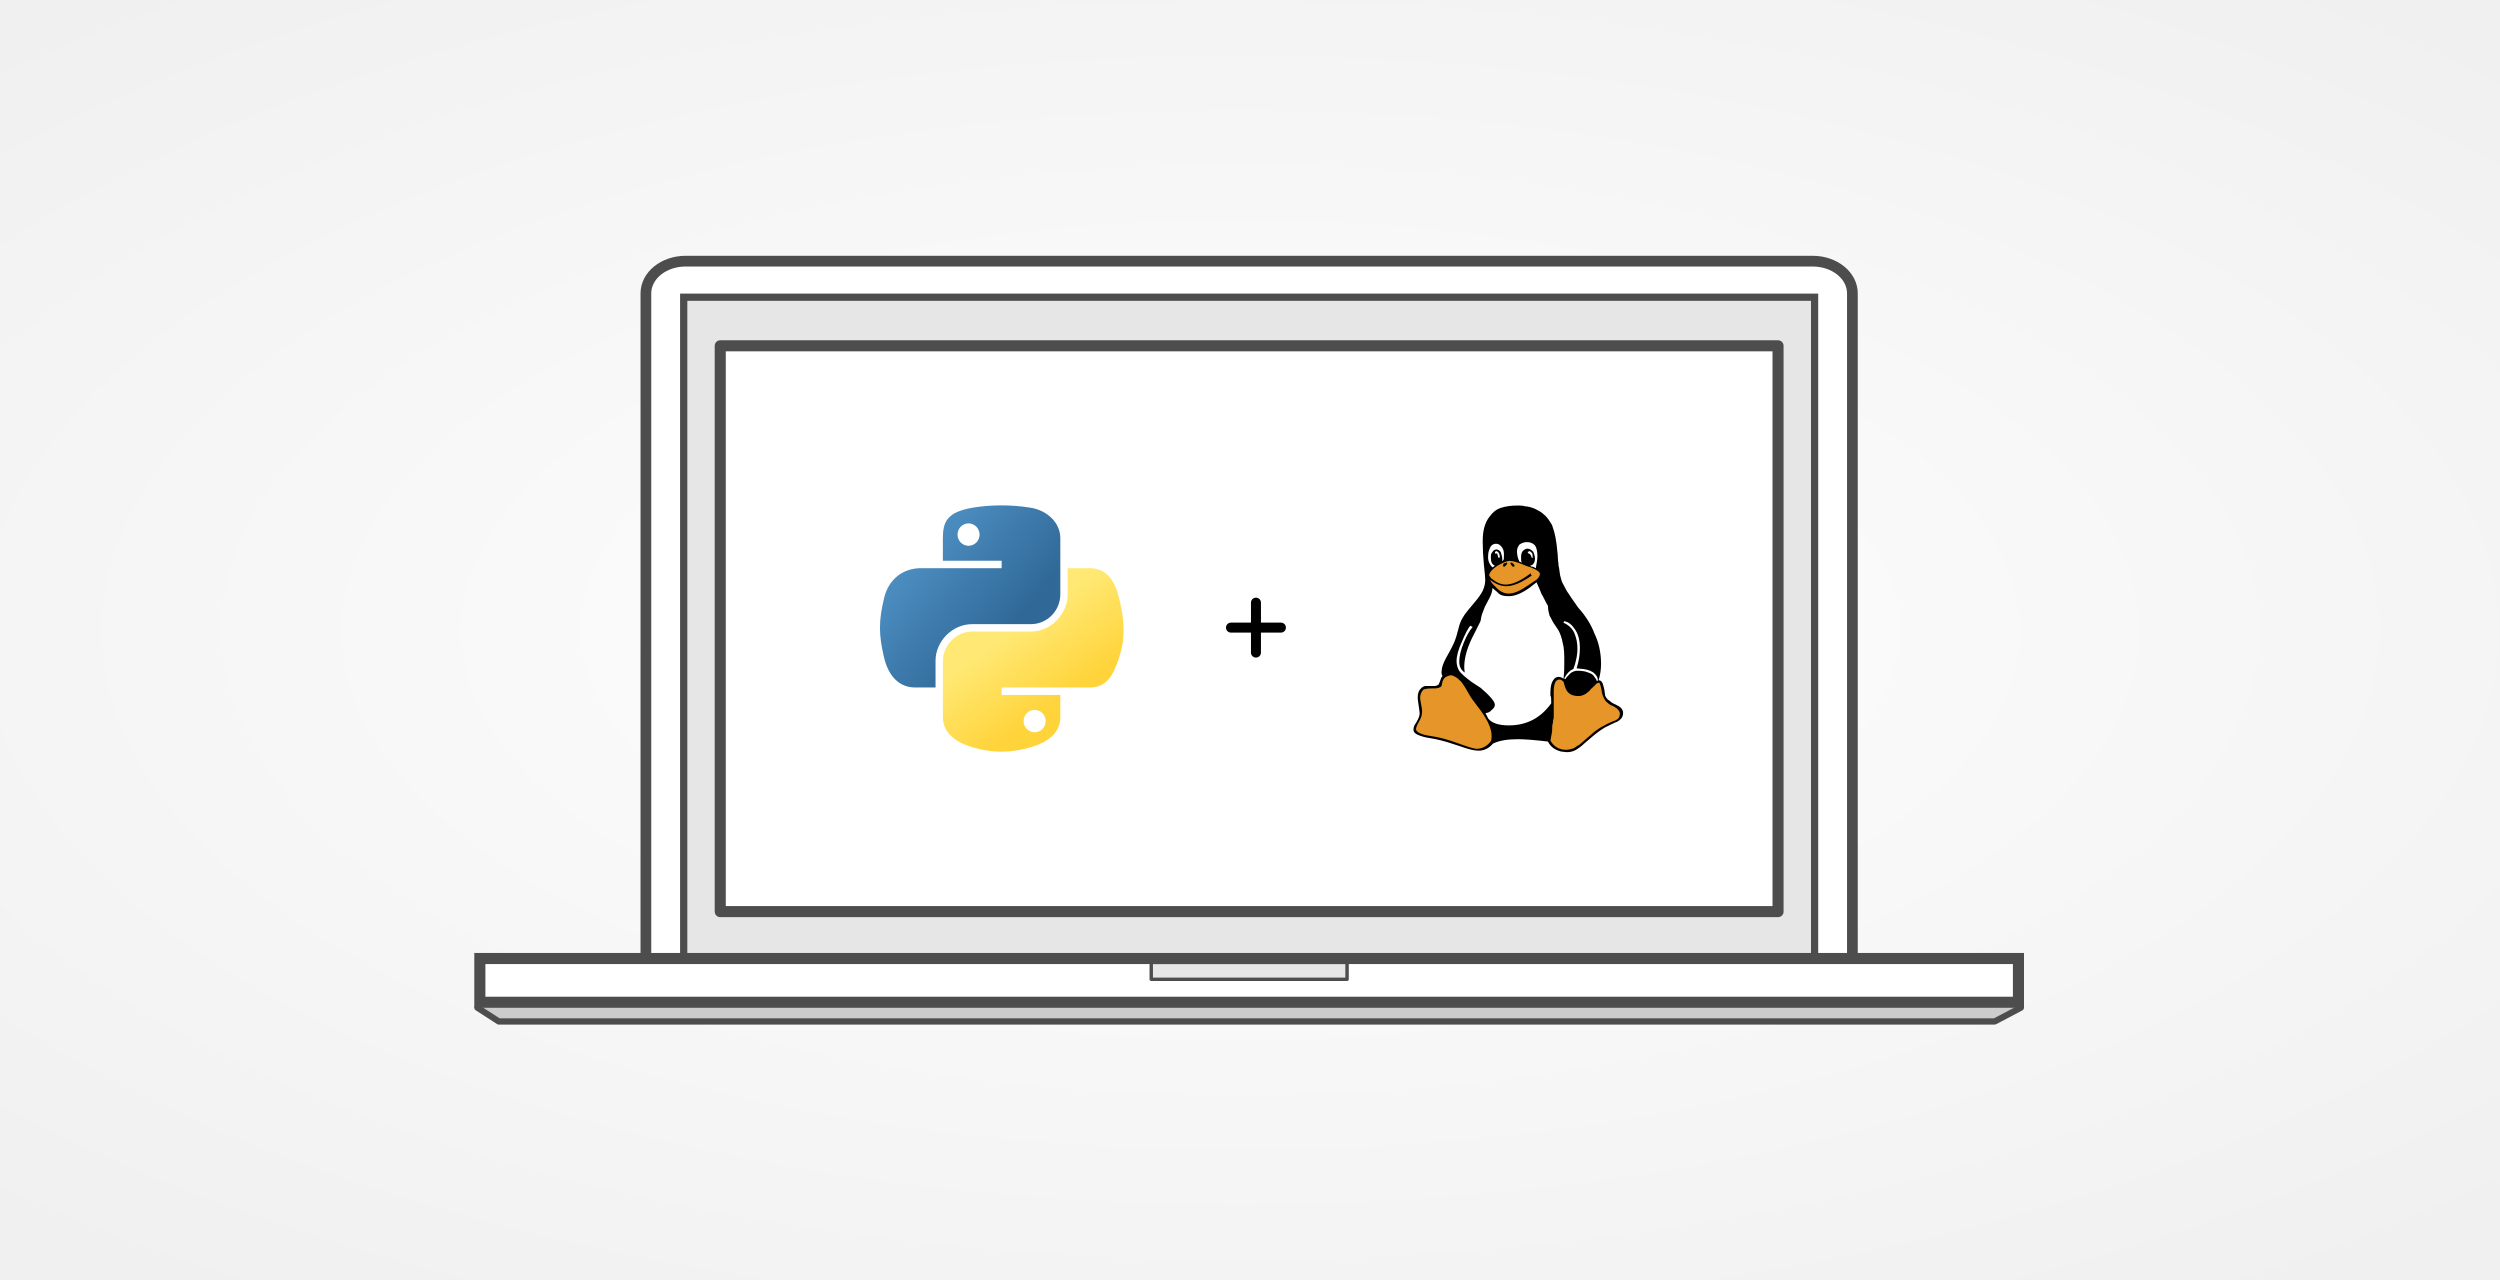 <?xml version="1.0" encoding="UTF-8" standalone="no"?>
<svg
   xmlns:dc="http://purl.org/dc/elements/1.1/"
   xmlns:cc="http://creativecommons.org/ns#"
   xmlns:rdf="http://www.w3.org/1999/02/22-rdf-syntax-ns#"
   xmlns:svg="http://www.w3.org/2000/svg"
   xmlns="http://www.w3.org/2000/svg"
   xmlns:xlink="http://www.w3.org/1999/xlink"
   xmlns:sodipodi="http://sodipodi.sourceforge.net/DTD/sodipodi-0.dtd"
   xmlns:inkscape="http://www.inkscape.org/namespaces/inkscape"
   width="650.875mm"
   height="333.375mm"
   viewBox="0 0 650.875 333.375"
   version="1.1"
   id="svg3721"
   inkscape:version="1.0.1 (0767f8302a, 2020-10-17)"
   sodipodi:docname="social-media.svg">
  <rect x="0" y="0" width="650.875" height="333.375" fill="#333333" stroke="none"/>
  <defs
     id="defs3715">
    <linearGradient
       inkscape:collect="always"
       id="linearGradient11098">
      <stop
         style="stop-color:#ffffff;stop-opacity:1"
         offset="0"
         id="stop11094" />
      <stop
         style="stop-color:#f0f0f0;stop-opacity:1"
         offset="1"
         id="stop11096" />
    </linearGradient>
    <linearGradient
       id="linearGradient4689">
      <stop
         style="stop-color:#5a9fd4;stop-opacity:1;"
         offset="0"
         id="stop4691" />
      <stop
         style="stop-color:#306998;stop-opacity:1;"
         offset="1"
         id="stop4693" />
    </linearGradient>
    <linearGradient
       id="linearGradient4671">
      <stop
         style="stop-color:#ffd43b;stop-opacity:1;"
         offset="0"
         id="stop4673" />
      <stop
         style="stop-color:#ffe873;stop-opacity:1"
         offset="1"
         id="stop4675" />
    </linearGradient>
    <radialGradient
       inkscape:collect="always"
       xlink:href="#linearGradient11098"
       id="radialGradient11100"
       cx="117.927"
       cy="109.519"
       fx="117.927"
       fy="109.519"
       r="98.778"
       gradientTransform="matrix(0,-2.163,4.738,0,-26.519,184.389)"
       gradientUnits="userSpaceOnUse" />
    <linearGradient
       inkscape:collect="always"
       xlink:href="#linearGradient4689"
       id="linearGradient4784"
       gradientUnits="userSpaceOnUse"
       gradientTransform="matrix(0.563,0,0,0.568,-1354.473,-21.874)"
       x1="26.649"
       y1="20.604"
       x2="135.665"
       y2="114.398" />
    <linearGradient
       inkscape:collect="always"
       xlink:href="#linearGradient4671"
       id="linearGradient4786"
       gradientUnits="userSpaceOnUse"
       gradientTransform="matrix(0.563,0,0,0.568,-1354.473,-21.874)"
       x1="150.961"
       y1="192.352"
       x2="112.031"
       y2="137.273" />
  </defs>
  <sodipodi:namedview
     id="base"
     pagecolor="#ffffff"
     bordercolor="#666666"
     borderopacity="1.0"
     inkscape:pageopacity="0.0"
     inkscape:pageshadow="2"
     inkscape:zoom="0.175"
     inkscape:cx="783.61527"
     inkscape:cy="97.270093"
     inkscape:document-units="mm"
     inkscape:current-layer="layer1"
     inkscape:document-rotation="0"
     showgrid="false"
     fit-margin-top="0"
     fit-margin-left="0"
     fit-margin-right="0"
     fit-margin-bottom="0"
     inkscape:window-width="1457"
     inkscape:window-height="993"
     inkscape:window-x="551"
     inkscape:window-y="0"
     inkscape:window-maximized="0" />
  <g
     inkscape:label="Layer 1"
     inkscape:groupmode="layer"
     id="layer1"
     transform="translate(-169.479,234.723)">
    <rect
       style="fill:url(#radialGradient11100);fill-opacity:1;stroke:none;stroke-width:9.449;stroke-miterlimit:4;stroke-dasharray:none;stroke-opacity:0"
       id="rect4464"
       width="650.875"
       height="333.375"
       x="169.479"
       y="-234.723"
       ry="0"
       inkscape:export-xdpi="96"
       inkscape:export-ydpi="96" />
    <g
       id="g10073"
       transform="matrix(0.027,0,0,0.027,209.65,-171.851)" />
    <g
       id="g10075"
       transform="matrix(0.027,0,0,0.027,209.65,-171.851)" />
    <g
       id="g10077"
       transform="matrix(0.027,0,0,0.027,209.65,-171.851)" />
    <g
       id="g10079"
       transform="matrix(0.027,0,0,0.027,209.65,-171.851)" />
    <g
       id="g10081"
       transform="matrix(0.027,0,0,0.027,209.65,-171.851)" />
    <g
       id="g10083"
       transform="matrix(0.027,0,0,0.027,209.65,-171.851)" />
    <g
       id="g10085"
       transform="matrix(0.027,0,0,0.027,209.65,-171.851)" />
    <g
       id="g10087"
       transform="matrix(0.027,0,0,0.027,209.65,-171.851)" />
    <g
       id="g10089"
       transform="matrix(0.027,0,0,0.027,209.65,-171.851)" />
    <g
       id="g10091"
       transform="matrix(0.027,0,0,0.027,209.65,-171.851)" />
    <g
       id="g10093"
       transform="matrix(0.027,0,0,0.027,209.65,-171.851)" />
    <g
       id="g10095"
       transform="matrix(0.027,0,0,0.027,209.65,-171.851)" />
    <g
       id="g10097"
       transform="matrix(0.027,0,0,0.027,209.65,-171.851)" />
    <g
       id="g10099"
       transform="matrix(0.027,0,0,0.027,209.65,-171.851)" />
    <g
       id="g10101"
       transform="matrix(0.027,0,0,0.027,209.65,-171.851)" />
    <g
       id="g4807"
       transform="matrix(2.428,0,0,2.428,-1491.264,-203.874)"
       inkscape:export-xdpi="96"
       inkscape:export-ydpi="96">
      <path
         inkscape:export-ydpi="128.25133"
         inkscape:export-xdpi="128.25133"
         sodipodi:nodetypes="ccccc"
         inkscape:connector-curvature="0"
         id="path1968-7"
         d="m 735.45,95.328 h 164.98 l -2.904,1.677 H 737.652 Z"
         style="fill:#ffffff;fill-opacity:1;stroke:none;stroke-width:1.185;stroke-miterlimit:4;stroke-dasharray:none;stroke-opacity:1" />
      <path
         inkscape:export-ydpi="128.25133"
         inkscape:export-xdpi="128.25133"
         inkscape:connector-curvature="0"
         id="path1970-0"
         d="m 757.519,15.297 c -2.363,0 -4.265,1.542 -4.265,3.458 v 38.26 h -4.7e-4 v 33.336 h 129.372 v -33.336 0 -38.26 c 0,-1.916 -1.902,-3.458 -4.265,-3.458 H 757.522 Z"
         style="fill:#ffffff;fill-opacity:1;stroke:#4d4d4d;stroke-width:1.15;stroke-linecap:round;stroke-linejoin:round;stroke-miterlimit:4;stroke-dasharray:none;stroke-dashoffset:10.8;stroke-opacity:1" />
      <rect
         inkscape:export-ydpi="128.25133"
         inkscape:export-xdpi="128.25133"
         style="fill:#e6e6e6;fill-opacity:1;stroke:#4d4d4d;stroke-width:0.776;stroke-miterlimit:4;stroke-dasharray:none;stroke-opacity:1"
         id="rect1972-9"
         width="121.263"
         height="71.093"
         x="757.309"
         y="19.164" />
      <path
         sodipodi:nodetypes="cccc"
         inkscape:export-ydpi="128.25133"
         inkscape:export-xdpi="128.25133"
         style="fill:#cccccc;fill-rule:evenodd;stroke:#4d4d4d;stroke-width:0.669;stroke-linecap:round;stroke-linejoin:round;stroke-miterlimit:4;stroke-dasharray:none;stroke-opacity:1"
         d="m 900.689,95.343 -2.807,1.482 h -160.402 l -2.288,-1.477"
         id="path1974-3"
         inkscape:connector-curvature="0" />
      <rect
         inkscape:export-ydpi="128.25133"
         inkscape:export-xdpi="128.25133"
         y="90.074"
         x="735.45"
         height="4.692"
         width="164.98"
         id="rect1976-6"
         style="fill:#ffffff;fill-opacity:1;stroke:#4d4d4d;stroke-width:1.19;stroke-miterlimit:4;stroke-dasharray:none;stroke-opacity:1" />
      <rect
         rx="0"
         ry="0"
         y="90.493"
         x="807.442"
         height="1.809"
         width="20.997"
         id="rect1978-0"
         style="fill:#e6e6e6;fill-opacity:1;stroke:#4d4d4d;stroke-width:0.367;stroke-linecap:round;stroke-linejoin:round;stroke-miterlimit:4;stroke-dasharray:none;stroke-dashoffset:10.8;stroke-opacity:1" />
      <rect
         ry="0"
         rx="0"
         y="24.375"
         x="761.227"
         height="60.67"
         width="113.426"
         id="rect1980-6"
         style="fill:#ffffff;fill-opacity:1;stroke:#4d4d4d;stroke-width:1.187;stroke-linecap:round;stroke-linejoin:round;stroke-miterlimit:4;stroke-dasharray:none;stroke-dashoffset:0;stroke-opacity:1" />
      <g
         id="g1367"
         transform="translate(743.162,140.424)">
        <g
           transform="matrix(0.235,0,0,0.235,349.97,-96.549)"
           id="g4300-2">
          <path
             inkscape:connector-curvature="0"
             style="fill:url(#linearGradient4784);fill-opacity:1"
             d="m -1284.563,-10.171 c -4.584,0.021 -8.961,0.412 -12.812,1.094 -11.346,2.005 -13.406,6.2 -13.406,13.938 v 10.219 h 26.812 v 3.406 h -26.812 -10.062 c -7.793,0 -14.616,4.684 -16.75,13.594 -2.462,10.213 -2.571,16.586 0,27.25 1.906,7.938 6.457,13.594 14.25,13.594 h 9.219 v -12.25 c 0,-8.85 7.657,-16.656 16.75,-16.656 h 26.781 c 7.455,0 13.406,-6.138 13.406,-13.625 V 4.861 c 0,-7.266 -6.13,-12.725 -13.406,-13.938 -4.606,-0.767 -9.385,-1.115 -13.969,-1.094 z m -14.5,8.219 c 2.769,0 5.031,2.299 5.031,5.125 0,2.816 -2.262,5.094 -5.031,5.094 -2.78,-10e-7 -5.031,-2.277 -5.031,-5.094 0,-2.826 2.252,-5.125 5.031,-5.125 z"
             id="path1948-6" />
          <path
             inkscape:connector-curvature="0"
             style="fill:url(#linearGradient4786);fill-opacity:1"
             d="m -1253.844,18.486 v 11.906 c 0,9.231 -7.826,17 -16.75,17 h -26.781 c -7.336,0 -13.406,6.278 -13.406,13.625 V 86.548 c 0,7.266 6.319,11.54 13.406,13.625 8.487,2.496 16.626,2.947 26.781,0 6.75,-1.954 13.406,-5.888 13.406,-13.625 V 76.329 h -26.781 v -3.406 h 26.781 13.406 c 7.793,0 10.696,-5.435 13.406,-13.594 2.799,-8.399 2.68,-16.476 0,-27.25 -1.926,-7.757 -5.604,-13.594 -13.406,-13.594 z m -15.062,64.656 c 2.78,3e-6 5.031,2.277 5.031,5.094 0,2.826 -2.252,5.125 -5.031,5.125 -2.769,0 -5.031,-2.299 -5.031,-5.125 0,-2.816 2.262,-5.094 5.031,-5.094 z"
             id="path1950-1" />
        </g>
        <g
           id="g10071-8"
           transform="matrix(0.027,0,0,0.027,68.596,-92.695)">
          <g
             id="g10069-7">
            <path
               d="M 355.148,234.386 H 275.83 v -79.318 c 0,-10.946 -8.864,-19.83 -19.83,-19.83 -10.966,0 -19.83,8.884 -19.83,19.83 v 79.318 h -79.318 c -10.966,0 -19.83,8.884 -19.83,19.83 0,10.946 8.864,19.83 19.83,19.83 h 79.318 v 79.318 c 0,10.946 8.864,19.83 19.83,19.83 10.966,0 19.83,-8.884 19.83,-19.83 v -79.318 h 79.318 c 10.966,0 19.83,-8.884 19.83,-19.83 0,-10.946 -8.864,-19.83 -19.83,-19.83 z"
               id="path10067-9" />
          </g>
        </g>
        <g
           id="g1313"
           transform="matrix(0.331,0,0,0.331,21.689,-55.167)">
          <path
             style="fill:#e69629;fill-opacity:1;stroke:none;stroke-width:0.265px;stroke-linecap:butt;stroke-linejoin:miter;stroke-opacity:1"
             d="m 262.063,-75.829 -1.529,-0.443 -1.489,1.166 -0.337,7.717 -0.99,10.542 0.033,1.231 1.09,1.395 2.362,1.205 2.166,0.374 2.912,-0.806 8.337,-6.762 4.342,-2.017 1.595,-1.142 0.328,-2.915 -2.731,-1.488 -2.062,-1.474 -0.553,-0.977 -1.198,-4.56 -0.665,-0.507 -1.387,0.446 z"
             id="path1307" />
          <path
             style="fill:#e69629;fill-opacity:1;stroke:none;stroke-width:0.265px;stroke-linecap:butt;stroke-linejoin:miter;stroke-opacity:1"
             d="m 237.988,-110.602 2.226,-1.892 3.071,-1.814 2.741,-0.603 2.019,1.211 5.758,2.195 1.341,1.014 -0.313,1.005 -1.24,1.737 -5.794,3.625 -3.532,0.86 -1.74,-0.283 -2.211,-1.597 -2.515,-2.966 z"
             id="path1305" />
          <path
             style="fill:#e69629;fill-opacity:1;stroke:none;stroke-width:0.265px;stroke-linecap:butt;stroke-linejoin:miter;stroke-opacity:1"
             d="m 222.337,-74.223 0.858,-2.398 2.565,-1.006 2.658,0.942 7.945,11.575 3.553,6.312 -1.114,3.781 -2.813,1.943 -2.269,-0.006 -5.156,-1.434 -6.597,-2.243 -6.526,-1.167 -1.424,-1.554 0.297,-1.418 1.597,-3.365 0.02,-2.088 -0.402,-2.996 0.199,-2.362 0.985,-1.247 1.434,-0.378 2.17,-0.144 1.367,-0.162 z"
             id="path1303" />
          <path
             d="m 246.368,-112.666 c 0,0.265 -0.265,0.265 -0.265,0.265 h -0.265 c -0.265,0 -0.265,-0.265 -0.529,-0.529 0,0 -0.265,-0.265 -0.265,-0.529 0,-0.265 0,-0.265 0.265,-0.265 l 0.529,0.265 c 0.265,0.265 0.529,0.529 0.529,0.794 m -4.763,-2.646 c 0,-1.323 -0.529,-2.117 -1.323,-2.117 0,0 0,0.265 -0.265,0.265 v 0.529 h 0.794 c 0,0.529 0.265,0.794 0.265,1.323 h 0.529 m 9.26,-1.323 c 0.529,0 0.794,0.529 1.058,1.323 h 0.529 c -0.265,-0.265 -0.265,-0.529 -0.265,-0.794 0,-0.265 0,-0.529 -0.265,-0.794 -0.265,-0.265 -0.529,-0.529 -0.794,-0.529 0,0 -0.265,0.265 -0.529,0.265 0,0.265 0.265,0.265 0.265,0.529 m -7.938,4.233 c -0.265,0 -0.265,0 -0.265,-0.265 0,-0.265 0,-0.529 0.265,-0.794 0.529,0 0.794,-0.265 0.794,-0.265 0.265,0 0.265,0.265 0.265,0.265 0,0.265 -0.265,0.529 -0.794,1.058 h -0.265 m -2.91,-0.265 c -1.058,-0.529 -1.323,-1.323 -1.323,-2.646 0,-0.794 0,-1.323 0.529,-1.852 0.265,-0.529 0.794,-0.794 1.323,-0.794 0.529,0 0.794,0.265 1.323,0.794 0.265,0.794 0.529,1.587 0.529,2.381 v 0.265 0.265 h 0.265 v -0.265 c 0.265,0 0.265,-0.529 0.265,-1.587 0,-0.794 0,-1.587 -0.529,-2.381 -0.529,-0.794 -1.058,-1.323 -2.117,-1.323 -0.794,0 -1.587,0.529 -1.852,1.323 -0.529,1.058 -0.635,1.852 -0.635,3.175 0,1.058 0.37,2.117 1.429,3.175 0.265,-0.265 0.529,-0.265 0.794,-0.529 m 33.073,37.306 c 0.265,0 0.265,-0.106 0.265,-0.344 0,-0.582 -0.265,-1.27 -1.058,-2.037 -0.794,-0.794 -2.117,-1.296 -3.704,-1.508 -0.265,-0.026 -0.529,-0.026 -0.529,-0.026 -0.265,-0.053 -0.265,-0.053 -0.529,-0.053 -0.265,-0.026 -0.794,-0.079 -1.058,-0.132 0.794,-2.461 1.058,-4.63 1.058,-6.535 0,-2.646 -0.529,-4.498 -1.587,-6.085 -1.058,-1.587 -2.117,-2.381 -3.44,-2.646 -0.265,0.265 -0.265,0.265 -0.265,0.529 1.323,0.529 2.646,1.587 3.44,3.175 0.794,1.852 1.058,3.44 1.058,5.292 0,1.482 -0.265,3.678 -1.323,6.482 -1.058,0.423 -2.117,1.402 -2.91,2.937 0,0.238 0,0.37 0.265,0.37 0,0 0.265,-0.238 0.529,-0.688 0.529,-0.45 0.794,-0.9 1.323,-1.349 0.794,-0.45 1.323,-0.688 2.117,-0.688 1.323,0 2.646,0.185 3.44,0.556 1.058,0.344 1.587,0.714 1.852,1.138 0.265,0.397 0.529,0.767 0.794,1.111 0,0.344 0.265,0.503 0.265,0.503 m -24.342,-38.365 c -0.265,-0.265 -0.265,-0.794 -0.265,-1.323 0,-1.058 0,-1.587 0.529,-2.381 0.529,-0.529 1.058,-0.794 1.587,-0.794 0.794,0 1.323,0.529 1.852,1.058 0.265,0.794 0.529,1.323 0.529,2.117 0,1.323 -0.529,2.117 -1.587,2.381 0,0 0.265,0.265 0.529,0.265 0.529,0 0.794,0.265 1.323,0.529 0.265,-1.587 0.529,-2.646 0.529,-3.969 0,-1.587 -0.265,-2.646 -0.794,-3.44 -0.794,-0.794 -1.587,-1.058 -2.646,-1.058 -0.794,0 -1.587,0.265 -2.381,0.794 -0.529,0.794 -0.794,1.323 -0.794,2.117 0,1.323 0.265,2.381 0.794,3.44 0.265,0 0.529,0.265 0.794,0.265 m 3.175,4.233 c -3.44,2.381 -6.085,3.44 -8.202,3.44 -1.852,0 -3.704,-0.794 -5.292,-2.117 0.265,0.529 0.529,1.058 0.794,1.323 l 1.587,1.587 c 1.058,1.058 2.381,1.587 3.704,1.587 1.852,0 3.969,-1.058 6.615,-2.91 l 2.381,-1.587 c 0.529,-0.529 1.058,-1.058 1.058,-1.852 0,-0.265 0,-0.529 -0.265,-0.529 -0.265,-0.529 -1.587,-1.323 -4.233,-2.117 -2.381,-1.058 -4.233,-1.587 -5.292,-1.587 -0.794,0 -2.117,0.529 -3.969,1.587 -1.587,1.058 -2.646,2.117 -2.646,3.175 0,0 0.265,0.265 0.529,0.794 1.587,1.323 3.175,2.117 4.762,2.117 2.117,0 4.763,-1.058 8.202,-3.704 v 0.529 c 0.265,0 0.265,0.265 0.265,0.265 m 6.085,53.446 c 1.058,1.99 2.91,2.99 5.027,2.99 0.529,0 1.058,-0.079 1.587,-0.238 0.529,-0.106 1.058,-0.291 1.323,-0.503 0.265,-0.185 0.529,-0.37 0.794,-0.582 0.529,-0.185 0.529,-0.318 0.794,-0.45 l 4.498,-3.889 c 1.058,-0.844 2.117,-1.582 3.44,-2.223 1.058,-0.635 2.117,-1.058 2.646,-1.296 0.794,-0.212 1.323,-0.529 1.852,-0.953 0.265,-0.397 0.529,-0.9 0.529,-1.535 0,-0.767 -0.529,-1.349 -1.058,-1.773 -0.529,-0.423 -1.058,-0.714 -1.587,-0.9 -0.529,-0.185 -1.058,-0.609 -1.852,-1.323 -0.529,-0.688 -1.058,-1.64 -1.323,-2.884 l -0.265,-1.535 c -0.265,-0.714 -0.265,-1.244 -0.529,-1.535 0,-0.079 0,-0.106 -0.265,-0.106 -0.265,0 -0.794,0.238 -1.058,0.688 -0.529,0.45 -1.058,0.953 -1.587,1.482 -0.265,0.529 -1.058,1.005 -1.587,1.455 -0.794,0.45 -1.587,0.688 -2.117,0.688 -2.117,0 -3.175,-0.582 -3.969,-1.72 -0.529,-0.847 -0.794,-1.826 -1.058,-2.937 -0.529,-0.45 -0.794,-0.688 -1.323,-0.688 -1.323,0 -1.852,1.376 -1.852,4.154 v 0.873 3.069 2.355 1.138 0.794 c 0,0.238 -0.265,0.767 -0.265,1.587 -0.265,0.82 -0.265,1.752 -0.265,2.805 l -0.529,2.937 v 0.045 m -38.365,-1.4 c 2.461,0.36 5.292,1.13 8.493,2.305 3.201,1.164 5.159,1.773 5.874,1.773 1.852,0 3.387,-0.82 4.657,-2.405 0.265,-0.513 0.265,-1.117 0.265,-1.81 0,-2.5 -1.508,-5.662 -4.524,-9.499 l -1.799,-2.408 c -0.37,-0.503 -0.82,-1.27 -1.402,-2.302 -0.556,-1.032 -1.058,-1.826 -1.455,-2.381 -0.344,-0.609 -0.9,-1.217 -1.614,-1.826 -0.688,-0.609 -1.482,-1.005 -2.355,-1.217 -1.111,0.212 -1.879,0.582 -2.249,1.085 -0.37,0.503 -0.582,1.058 -0.635,1.64 -0.079,0.556 -0.238,0.926 -0.503,1.111 -0.265,0.159 -0.714,0.291 -1.323,0.423 -0.132,0 -0.37,0 -0.714,0.026 h -0.714 c -1.402,0 -2.355,0.159 -2.857,0.423 -0.661,0.767 -1.005,1.64 -1.005,2.566 0,0.423 0.106,1.138 0.318,2.143 0.212,0.979 0.318,1.773 0.318,2.328 0,1.085 -0.318,2.17 -0.979,3.254 -0.661,1.138 -1.005,1.984 -1.005,2.588 0.265,1.027 2.011,1.749 5.212,2.172 m 8.811,-24.051 c 0,-1.826 0.476,-3.836 1.455,-6.218 0.953,-2.381 1.905,-3.969 2.831,-5.027 -0.053,-0.265 -0.185,-0.265 -0.397,-0.265 l -0.265,-0.265 c -0.767,0.794 -1.693,2.646 -2.805,5.292 -1.111,2.381 -1.693,4.577 -1.693,6.191 0,1.191 0.291,2.223 0.82,3.122 0.582,0.873 1.984,2.143 4.207,3.757 l 2.805,1.826 c 2.99,2.593 4.577,4.392 4.577,5.45 0,0.556 -0.265,1.111 -1.058,1.72 -0.529,0.635 -1.244,0.953 -1.852,0.953 -0.053,0 -0.079,0.053 -0.079,0.185 0,0.026 0.265,0.556 0.82,1.587 1.111,1.508 3.492,2.249 6.667,2.249 5.821,0 10.319,-2.381 13.758,-7.144 0,-1.323 0,-2.143 -0.265,-2.487 v -0.979 c 0,-1.72 0.265,-3.016 0.794,-3.863 0.529,-0.847 1.058,-1.244 1.852,-1.244 0.529,0 1.058,0.185 1.587,0.582 0.265,-2.037 0.265,-3.81 0.265,-5.397 0,-2.408 0,-4.392 -0.529,-6.244 -0.265,-1.587 -0.794,-2.91 -1.323,-3.969 -0.529,-0.794 -1.058,-1.587 -1.587,-2.381 -0.529,-0.794 -0.794,-1.587 -1.323,-2.381 -0.265,-1.058 -0.529,-1.852 -0.529,-3.175 -0.794,-1.323 -1.323,-2.646 -2.117,-3.969 -0.529,-1.323 -1.058,-2.646 -1.587,-3.704 l -2.381,1.852 c -2.646,1.852 -4.763,2.646 -6.615,2.646 -1.587,0 -2.91,-0.265 -3.704,-1.323 l -1.587,-1.323 c 0,0.794 -0.265,1.852 -0.794,2.91 l -1.667,3.175 c -0.741,1.852 -1.138,2.91 -1.217,3.704 -0.106,0.529 -0.185,1.058 -0.238,1.058 l -1.984,3.969 c -2.143,3.969 -3.228,7.646 -3.228,10.689 0,0.609 0.053,1.244 0.159,1.879 -1.191,-0.82 -1.773,-1.958 -1.773,-3.44 m 18.944,25.03 c -3.44,0 -6.085,0.466 -7.938,1.389 v -0.079 c -1.323,1.587 -2.805,2.408 -4.868,2.408 -1.296,0 -3.334,-0.503 -6.085,-1.508 -2.778,-0.953 -5.239,-1.683 -7.382,-2.164 -0.212,-0.061 -0.688,-0.151 -1.455,-0.273 -0.741,-0.119 -1.429,-0.241 -2.037,-0.362 -0.556,-0.119 -1.191,-0.299 -1.879,-0.542 -0.661,-0.209 -1.191,-0.482 -1.587,-0.812 -0.365,-0.333 -0.545,-0.709 -0.545,-1.13 0,-0.423 0.09,-0.876 0.27,-1.357 0.169,-0.291 0.355,-0.582 0.54,-0.847 0.185,-0.291 0.344,-0.556 0.45,-0.82 0.159,-0.238 0.265,-0.476 0.37,-0.741 0.106,-0.238 0.212,-0.476 0.265,-0.767 0.053,-0.265 0.106,-0.529 0.106,-0.794 0,-0.265 -0.106,-1.058 -0.318,-2.461 -0.212,-1.376 -0.318,-2.249 -0.318,-2.619 0,-1.164 0.265,-2.09 0.847,-2.752 0.582,-0.661 1.138,-1.005 1.72,-1.005 h 3.043 c 0.238,0 0.609,-0.132 1.164,-0.45 0.185,-0.423 0.344,-0.767 0.45,-1.085 0.132,-0.318 0.185,-0.556 0.238,-0.661 0.053,-0.159 0.106,-0.318 0.159,-0.45 0.106,-0.185 0.238,-0.397 0.423,-0.609 -0.212,-0.265 -0.318,-0.609 -0.318,-1.032 0,-0.291 0,-0.556 0.053,-0.714 0,-0.953 0.45,-2.302 1.402,-4.075 l 0.926,-1.667 c 0.767,-1.429 1.349,-2.487 1.773,-3.545 0.45,-1.058 0.926,-2.646 1.455,-4.763 0.423,-1.852 1.429,-3.704 3.016,-5.556 l 1.984,-2.381 c 1.376,-1.587 2.275,-2.91 2.778,-3.969 0.503,-1.058 0.767,-2.381 0.767,-3.44 0,-0.529 -0.132,-2.117 -0.423,-4.763 -0.265,-2.646 -0.397,-5.292 -0.397,-7.673 0,-1.852 0.159,-3.175 0.503,-4.498 0.344,-1.323 0.953,-2.646 1.852,-3.704 0.794,-1.058 1.852,-2.117 3.44,-2.646 1.587,-0.529 3.44,-0.794 5.556,-0.794 0.794,0 1.587,0 2.381,0.265 0.794,0 1.852,0.265 3.175,0.794 1.058,0.529 2.117,1.058 2.91,1.852 1.058,0.794 1.852,2.117 2.646,3.44 0.529,1.587 1.058,3.175 1.323,5.292 0.265,1.323 0.265,2.646 0.529,4.498 0,1.587 0.265,2.646 0.265,3.44 0.265,0.794 0.265,1.852 0.529,3.175 0.265,1.058 0.529,2.117 1.058,2.91 0.529,1.058 1.058,2.117 1.852,3.175 0.794,1.323 1.852,2.646 2.91,4.233 2.381,2.646 4.233,5.556 5.292,8.467 1.323,2.646 2.117,6.085 2.117,9.763 0,1.826 -0.265,3.598 -0.794,5.318 0.529,0 0.794,0.212 1.058,0.582 0.265,0.37 0.529,1.164 0.794,2.408 l 0.265,1.958 c 0.265,0.582 0.529,1.138 1.323,1.614 0.529,0.476 1.058,0.873 1.852,1.191 0.529,0.265 1.323,0.635 1.852,1.111 0.529,0.529 0.794,1.085 0.794,1.667 0,0.9 -0.265,1.561 -0.794,2.037 -0.529,0.529 -1.058,0.9 -1.852,1.138 -0.529,0.265 -1.587,0.794 -3.175,1.54 -1.323,0.783 -2.646,1.733 -3.969,2.857 l -2.646,2.252 c -1.058,1.032 -2.117,1.773 -2.91,2.223 -0.794,0.476 -1.852,0.714 -2.91,0.714 l -1.852,-0.212 c -2.117,-0.556 -3.44,-1.614 -4.233,-3.228 -4.233,-0.513 -7.673,-0.767 -9.79,-0.767"
             id="path1281"
             style="stroke-width:0.265" />
        </g>
      </g>
    </g>
    <g
       id="g10073-9"
       transform="matrix(0.027,0,0,0.027,73.579,-537.732)" />
    <g
       id="g10075-7"
       transform="matrix(0.027,0,0,0.027,73.579,-537.732)" />
    <g
       id="g10077-3"
       transform="matrix(0.027,0,0,0.027,73.579,-537.732)" />
    <g
       id="g10079-6"
       transform="matrix(0.027,0,0,0.027,73.579,-537.732)" />
    <g
       id="g10081-1"
       transform="matrix(0.027,0,0,0.027,73.579,-537.732)" />
    <g
       id="g10083-2"
       transform="matrix(0.027,0,0,0.027,73.579,-537.732)" />
    <g
       id="g10085-9"
       transform="matrix(0.027,0,0,0.027,73.579,-537.732)" />
    <g
       id="g10087-3"
       transform="matrix(0.027,0,0,0.027,73.579,-537.732)" />
    <g
       id="g10089-1"
       transform="matrix(0.027,0,0,0.027,73.579,-537.732)" />
    <g
       id="g10091-9"
       transform="matrix(0.027,0,0,0.027,73.579,-537.732)" />
    <g
       id="g10093-4"
       transform="matrix(0.027,0,0,0.027,73.579,-537.732)" />
    <g
       id="g10095-7"
       transform="matrix(0.027,0,0,0.027,73.579,-537.732)" />
    <g
       id="g10097-8"
       transform="matrix(0.027,0,0,0.027,73.579,-537.732)" />
    <g
       id="g10099-4"
       transform="matrix(0.027,0,0,0.027,73.579,-537.732)" />
    <g
       id="g10101-5"
       transform="matrix(0.027,0,0,0.027,73.579,-537.732)" />
  </g>
</svg>
